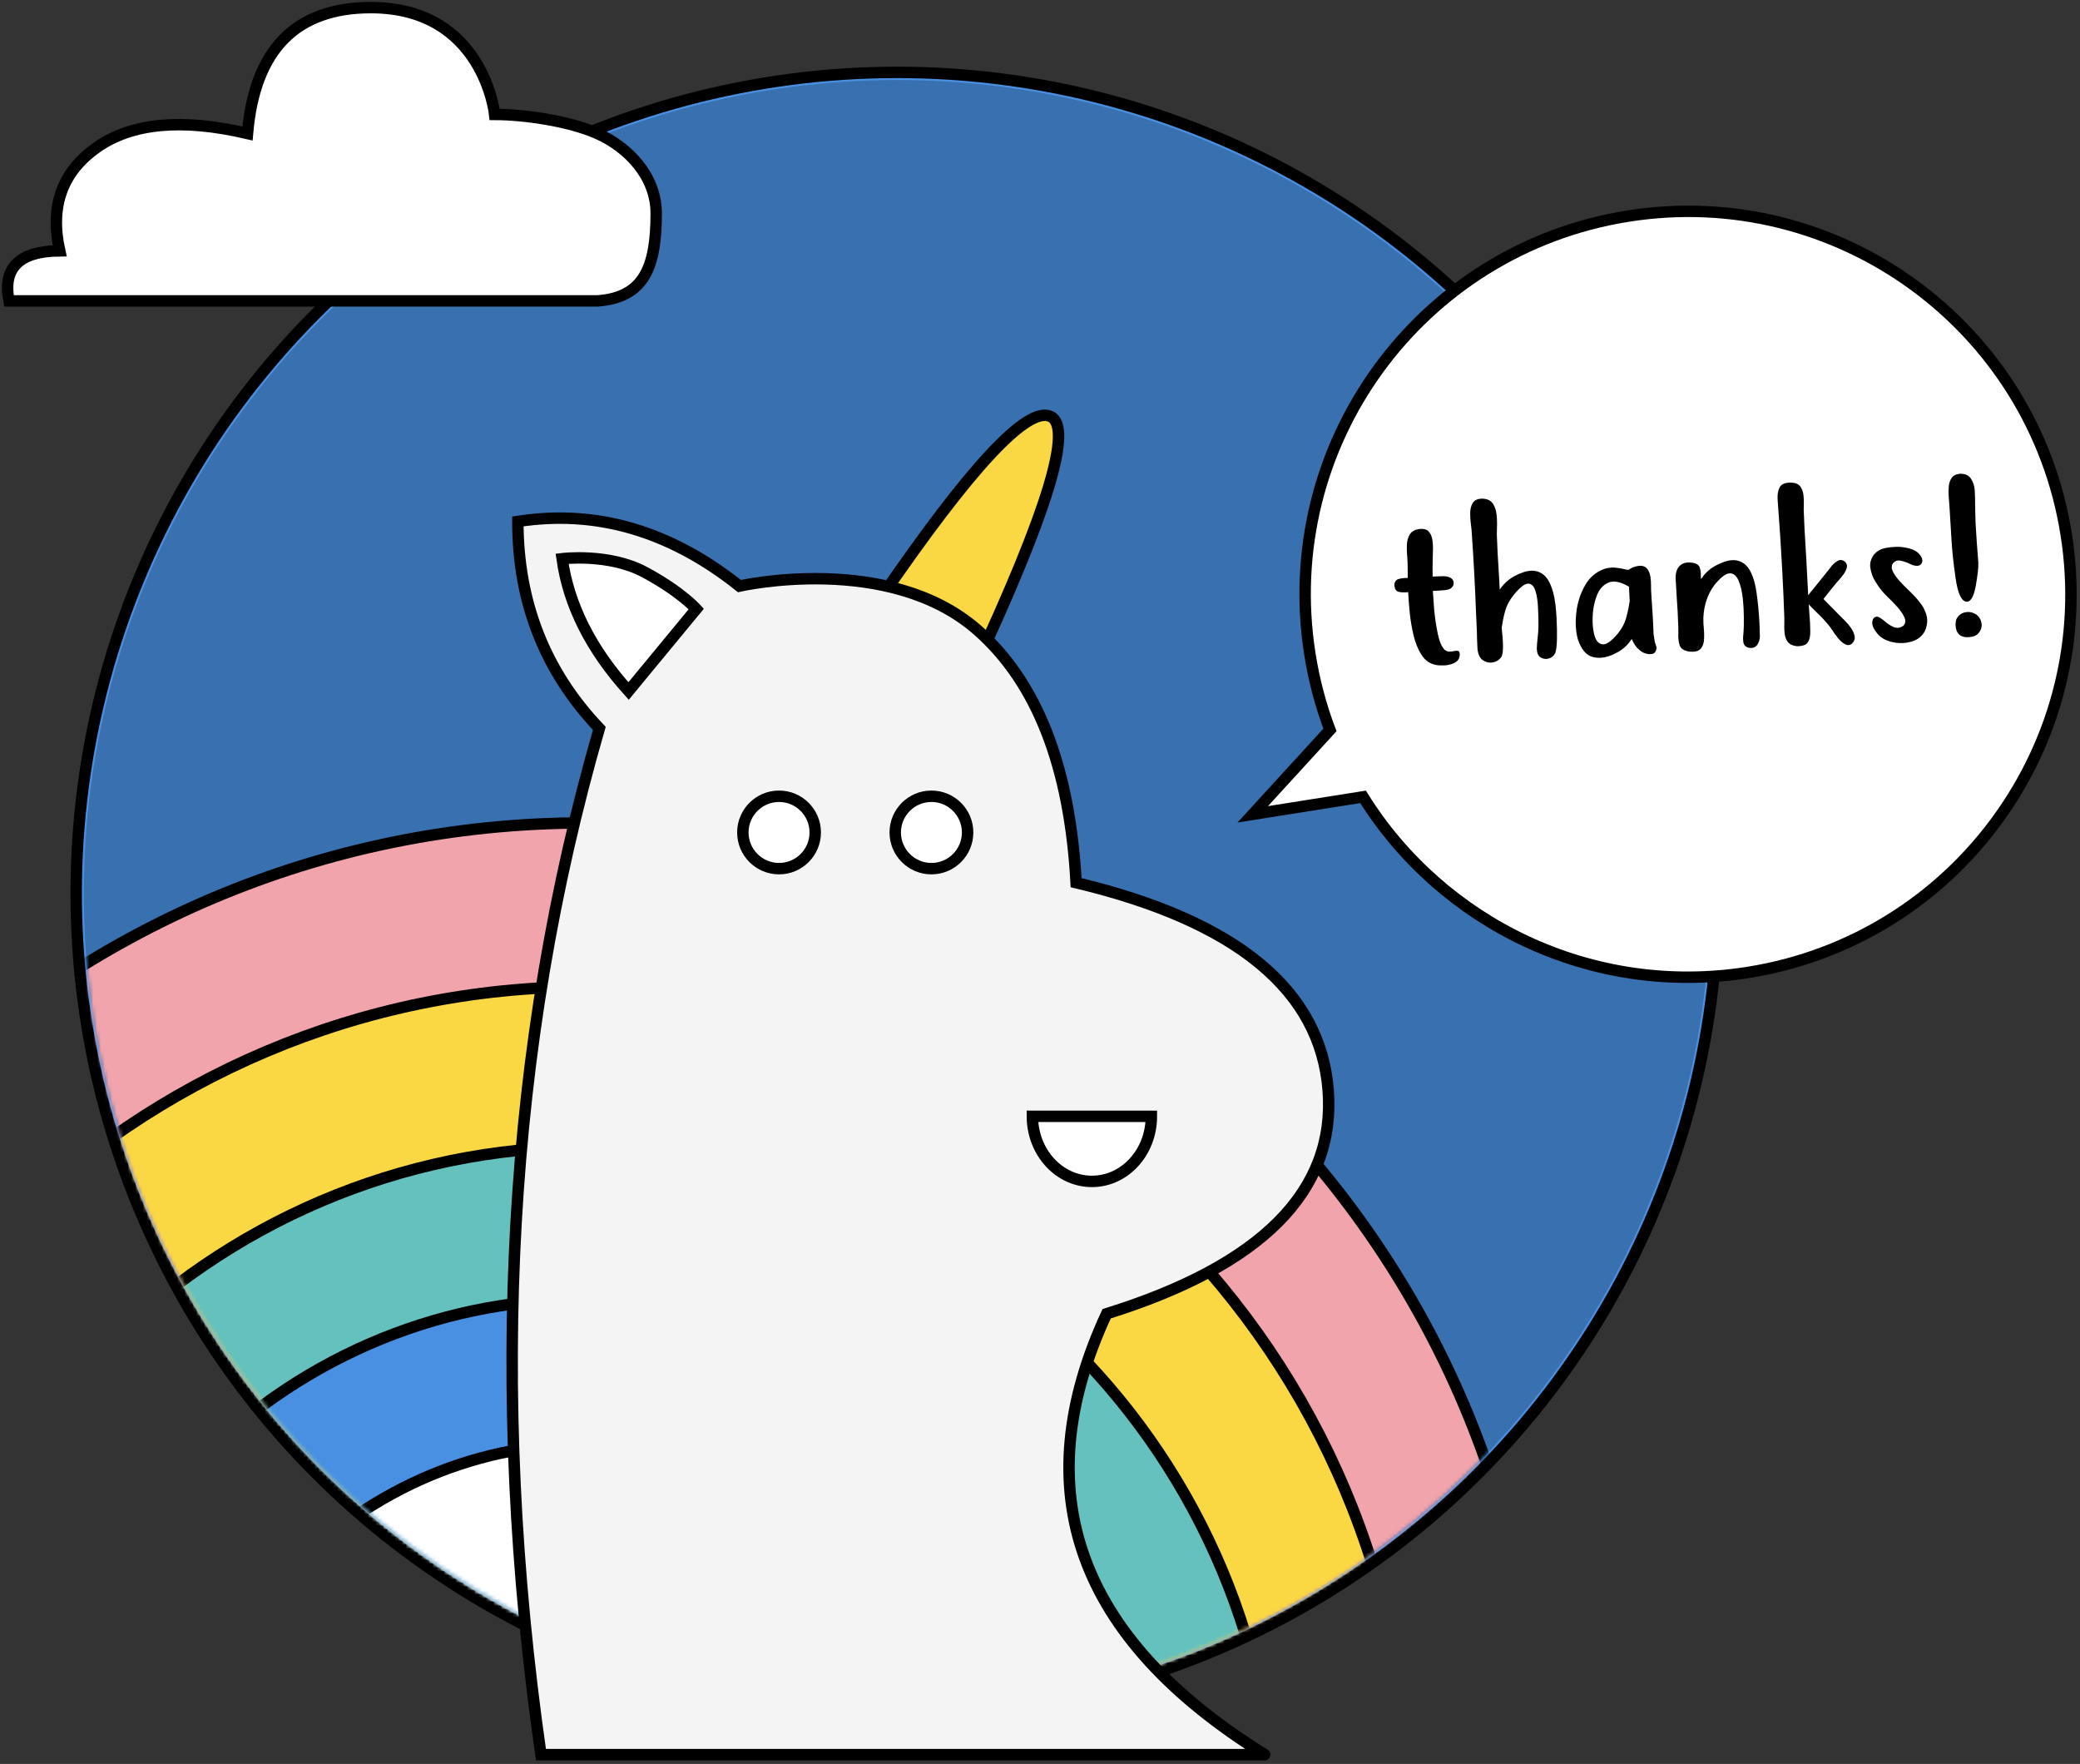 <?xml version="1.0" encoding="UTF-8"?>
<svg width="546px" height="463px" viewBox="0 0 546 463" version="1.1" xmlns="http://www.w3.org/2000/svg" xmlns:xlink="http://www.w3.org/1999/xlink">
    <rect x="0" y="0" width="546" height="463" fill="#333333" stroke="none"/>
    <!-- Generator: Sketch 52.6 (67491) - http://www.bohemiancoding.com/sketch -->
    <title>Group 5</title>
    <desc>Created with Sketch.</desc>
    <defs>
        <circle id="path-1" cx="213.5" cy="213.5" r="213.5"></circle>
    </defs>
    <g id="Page-1" stroke="none" stroke-width="1" fill="none" fill-rule="evenodd">
        <g id="Artboard-Copy-2" transform="translate(-119, -100)">
            <g id="Group-5" transform="translate(121, 102)">
                <g id="Group-3">
                    <g id="Group" transform="translate(18, 17)" fill="#4A90E2" fill-rule="nonzero" stroke="#000000" stroke-width="3">
                        <circle id="Oval" cx="215.5" cy="215.5" r="215.5"></circle>
                    </g>
                    <g id="Path-+-Path-+-Path-+-Path-+-Path-Mask" transform="translate(20, 19)">
                        <mask id="mask-2" fill="white">
                            <use xlink:href="#path-1"></use>
                        </mask>
                        <use id="Mask" fill="#3970AF" fill-rule="nonzero" xlink:href="#path-1"></use>
                        <path d="M382.091,445.546 C382.091,307.173 269.918,195 131.546,195 C-6.827,195 -119,307.173 -119,445.546" id="Path" stroke="#000000" stroke-width="3" fill="#F1A4AB" fill-rule="nonzero" mask="url(#mask-2)"></path>
                        <path d="M348,454 C348,334.706 251.294,238 132,238 C12.706,238 -84,334.706 -84,454" id="Path" stroke="#000000" stroke-width="3" fill="#FAD843" fill-rule="nonzero" mask="url(#mask-2)"></path>
                        <path d="M313,462 C313,361.484 232.187,280 132.5,280 C32.813,280 -48,361.484 -48,462" id="Path" stroke="#000000" stroke-width="3" fill="#64C1BE" fill-rule="nonzero" mask="url(#mask-2)"></path>
                        <path d="M277,470 C277,387.157 211.857,320 131.5,320 C51.143,320 -14,387.157 -14,470" id="Path" stroke="#000000" stroke-width="3" fill="#4A90E2" fill-rule="nonzero" mask="url(#mask-2)"></path>
                        <path d="M244,477 C244,411.278 193.856,358 132,358 C70.144,358 20,411.278 20,477" id="Path" stroke="#000000" stroke-width="3" fill="#FFFFFF" fill-rule="nonzero" mask="url(#mask-2)"></path>
                    </g>
                    <path d="M34.175,76.979 C114.593,76.979 154.802,76.979 154.802,76.979 C167.016,76.106 170.253,68.213 170.253,54.008 C170.253,44.242 162.887,36.62 154.802,33.034 C147.32,29.715 135.451,28.035 127.853,28.035 C127.853,28.035 124.956,-4.26325641e-14 95.375,-4.26325641e-14 C75.654,-4.14891511e-14 64.851,11.011 62.968,33.034 C45.798,29.028 32.636,30.233 23.481,36.648 C14.327,43.063 11.055,52.124 13.667,63.83 C3.071,63.926 -1.363,68.309 0.363,76.979 C0.363,76.979 11.633,76.979 34.175,76.979 Z" id="Path-2" stroke="#000000" stroke-width="3" fill="#FFFFFF" fill-rule="nonzero"></path>
                    <g id="Group-2" transform="translate(132, 107)" fill-rule="nonzero" stroke="#000000" stroke-width="3">
                        <path d="M97,48.274 C120.714,13.615 135.614,-2.381 141.701,0.286 C147.788,2.952 141.066,25.184 121.533,66.979 L97,48.274 Z" id="Path-5" fill="#FAD843"></path>
                        <path d="M8,351.546 C135.475,351.546 198.808,351.546 198,351.546 C148.731,320.968 134.896,282.396 156.494,235.829 C197.253,223.116 216.638,203.593 214.65,177.26 C212.663,150.926 190.606,132.734 148.48,122.683 C146.822,92.228 138.213,70.148 122.654,56.442 C99.314,35.883 60.101,44.833 60.101,44.833 C41.883,30.326 22.495,24.67 1.936,27.865 C1.936,49.084 9.065,67.191 23.325,82.186 C-0.706,165.293 -5.814,255.079 8,351.546 Z" id="Path-4" fill="#F4F4F4"></path>
                        <circle id="Oval" fill="#FFFFFF" cx="70.5" cy="109.5" r="9.5"></circle>
                        <circle id="Oval-Copy" fill="#FFFFFF" cx="110.5" cy="109.5" r="9.5"></circle>
                    </g>
                    <path d="M300.236,308.091 C300.232,298.656 293.237,291.004 284.612,291 C275.986,290.996 268.997,298.642 269,308.077 C269,308.077 300.236,308.091 300.236,308.091 Z" id="Oval-Copy-2" stroke="#000000" stroke-width="3" fill="#FFFFFF" transform="translate(284.618, 299.545) rotate(-180) translate(-284.618, -299.545) "></path>
                    <path d="M145.555,144.649 C145.555,144.649 157.743,143.128 167.157,148.144 C176.57,153.159 180.776,157.837 180.776,157.837 L163,179.375 C153.073,168.361 147.258,156.786 145.555,144.649 Z" id="Shape" stroke="#000000" stroke-width="3" fill="#FFFFFF" fill-rule="nonzero"></path>
                </g>
                <g id="Group-4" transform="translate(305, 39)">
                    <path d="M43.663,155.827 L14.353,155.827 L37.828,137.12 C36.461,130.513 35.743,123.669 35.743,116.657 C35.743,61.153 80.739,16.157 136.243,16.157 C191.748,16.157 236.743,61.153 236.743,116.657 C236.743,172.162 191.748,217.157 136.243,217.157 C94.634,217.157 58.931,191.871 43.663,155.827 Z" id="Combined-Shape" stroke="#000000" stroke-width="3" fill="#FFFFFF" fill-rule="nonzero" transform="translate(125.548, 116.657) rotate(-9) translate(-125.548, -116.657) "></path>
                    <g id="Group-2" transform="translate(135.64, 108.859) rotate(-3) translate(-135.64, -108.859) translate(58.14, 86.859)" fill="#000000">
                        <path d="M4.324,23.729 C4.201,23.729 4.069,23.738 3.929,23.756 L3.56,23.756 C2.962,23.756 2.399,23.686 1.872,23.545 C1.239,23.369 0.879,22.842 0.791,21.963 C0.791,20.996 1.151,20.407 1.872,20.196 C2.382,20.056 2.918,19.985 3.48,19.985 C3.691,19.985 3.902,19.994 4.113,20.012 L4.403,20.012 C4.421,19.396 4.447,18.79 4.482,18.192 C4.518,17.507 4.544,16.813 4.562,16.109 L4.562,14.606 C4.544,14.22 4.535,13.824 4.535,13.42 C4.535,12.77 4.562,12.11 4.614,11.442 C4.702,10.388 4.988,9.478 5.471,8.713 C5.955,7.949 6.776,7.496 7.937,7.355 C8.112,7.338 8.288,7.329 8.464,7.329 C9.413,7.329 10.099,7.593 10.521,8.12 C11.03,8.753 11.32,9.544 11.391,10.493 C11.426,10.915 11.443,11.328 11.443,11.732 C11.443,12.26 11.417,12.77 11.364,13.262 L11.259,14.738 C11.101,16.514 10.995,18.263 10.942,19.985 C11.909,19.985 12.867,20.003 13.816,20.038 C15.24,20.179 16.066,20.645 16.295,21.436 C16.348,21.611 16.374,21.787 16.374,21.963 C16.374,22.525 16.058,23.009 15.425,23.413 C15.021,23.606 14.414,23.712 13.605,23.729 C13.061,23.747 12.542,23.756 12.05,23.756 L11.338,23.756 C11.145,23.756 10.969,23.747 10.811,23.729 L10.811,24.468 C10.811,25.558 10.837,26.964 10.89,28.687 C10.978,30.849 11.18,32.958 11.496,35.015 C11.813,37.071 12.331,38.504 13.052,39.312 C13.438,39.664 13.852,39.857 14.291,39.893 L14.555,39.893 C14.889,39.893 15.214,39.866 15.53,39.813 C15.741,39.778 15.926,39.761 16.084,39.761 C16.295,39.761 16.479,39.787 16.638,39.84 C16.866,39.928 16.98,40.218 16.98,40.71 L16.98,40.921 C16.857,41.817 16.418,42.45 15.662,42.819 C14.906,43.188 14.054,43.391 13.104,43.426 L12.814,43.426 C11.971,43.426 11.241,43.355 10.626,43.215 C9.062,42.846 7.844,41.905 6.974,40.394 C6.104,38.882 5.484,37.098 5.115,35.041 C4.746,32.984 4.518,30.963 4.43,28.977 C4.359,27.307 4.324,25.865 4.324,24.652 L4.324,23.729 Z M21.786,8.305 C21.768,7.936 21.742,7.522 21.707,7.065 C21.654,6.433 21.628,5.782 21.628,5.114 C21.628,4.728 21.637,4.332 21.654,3.928 C21.707,2.838 21.988,1.933 22.498,1.212 C22.955,0.562 23.72,0.236 24.792,0.236 C24.915,0.236 25.047,0.245 25.187,0.263 C26.435,0.403 27.301,0.909 27.784,1.779 C28.268,2.649 28.527,3.673 28.562,4.851 L28.589,5.747 C28.589,6.626 28.545,7.479 28.457,8.305 C28.404,8.832 28.369,9.315 28.351,9.755 C28.316,11.39 28.299,13.016 28.299,14.633 C28.299,15.863 28.307,17.094 28.325,18.324 C28.343,19.484 28.351,20.645 28.351,21.805 L28.351,24.336 C29.301,23.035 30.54,21.972 32.069,21.146 C33.932,20.249 35.514,19.801 36.815,19.801 C37.272,19.801 37.685,19.854 38.054,19.959 C39.566,20.363 40.682,21.365 41.403,22.965 C42.124,24.564 42.572,26.551 42.748,28.924 C42.818,29.803 42.853,31.13 42.853,32.905 C42.853,34.663 42.792,36.395 42.669,38.1 C42.546,39.805 42.335,41.009 42.036,41.712 C41.649,42.415 41.06,42.863 40.269,43.057 C40.041,43.109 39.821,43.136 39.61,43.136 C39.083,43.136 38.591,42.978 38.134,42.661 C37.554,42.257 37.263,41.554 37.263,40.552 L37.263,40.209 C37.334,39.418 37.439,38.609 37.58,37.783 C37.791,36.623 37.931,35.472 38.002,34.329 C38.002,34.013 38.019,33.644 38.054,33.222 C38.107,32.026 38.134,30.673 38.134,29.161 C38.134,27.667 37.989,26.335 37.699,25.167 C37.408,23.998 36.868,23.334 36.077,23.176 C35.989,23.158 35.901,23.149 35.813,23.149 C35.057,23.149 34.012,23.809 32.676,25.127 L32.28,25.549 L31.858,26.023 C30.821,27.184 30.074,28.388 29.617,29.636 C29.16,30.884 28.791,32.211 28.51,33.617 C28.457,33.828 28.404,34.048 28.351,34.276 C28.351,34.575 28.36,34.953 28.378,35.41 C28.43,36.166 28.457,36.957 28.457,37.783 C28.457,38.188 28.448,38.609 28.43,39.049 C28.395,40.367 28.22,41.325 27.903,41.923 C27.376,42.679 26.638,43.136 25.688,43.294 C25.477,43.329 25.275,43.347 25.082,43.347 C24.361,43.347 23.684,43.118 23.052,42.661 C22.243,42.099 21.795,41.088 21.707,39.629 L21.707,38.627 C21.707,37.977 21.716,37.309 21.733,36.623 L21.786,34.936 C21.804,33.494 21.812,32.044 21.812,30.585 C21.865,27.157 21.891,23.73 21.891,20.302 C21.891,16.312 21.856,12.313 21.786,8.305 Z M62.266,25.338 C60.684,24.301 59.304,23.782 58.127,23.782 C57.67,23.782 57.248,23.861 56.861,24.02 C55.455,24.564 54.387,25.676 53.657,27.355 C52.928,29.034 52.484,30.857 52.326,32.826 C52.273,33.459 52.247,34.065 52.247,34.646 C52.247,35.806 52.361,36.852 52.589,37.783 C52.941,39.189 53.609,39.954 54.593,40.077 C54.664,40.095 54.734,40.104 54.804,40.104 C55.789,40.104 57.107,39.207 58.759,37.414 C59.796,36.254 60.539,35.05 60.987,33.802 C61.436,32.554 61.809,31.218 62.108,29.794 L62.266,29.161 L62.266,25.338 Z M62.266,39.102 C61.721,39.822 61.163,40.429 60.592,40.921 C60.021,41.413 59.339,41.87 58.548,42.292 C56.826,43.153 55.244,43.584 53.802,43.584 C53.187,43.584 52.598,43.505 52.036,43.347 C50.172,42.819 48.872,41.158 48.133,38.363 C47.905,37.291 47.791,36.166 47.791,34.988 C47.791,33.811 47.905,32.58 48.133,31.297 C48.573,28.713 49.469,26.384 50.823,24.31 C52.176,22.235 54.004,20.891 56.307,20.275 C56.887,20.152 57.45,20.091 57.995,20.091 C58.399,20.091 58.786,20.126 59.155,20.196 C60.034,20.337 60.763,20.504 61.343,20.697 C61.783,20.838 62.099,20.908 62.293,20.908 L62.345,20.908 C62.363,20.908 62.402,20.891 62.464,20.855 C62.525,20.82 62.6,20.776 62.688,20.724 C62.829,20.653 62.974,20.583 63.123,20.513 C63.273,20.442 63.391,20.39 63.479,20.354 C64.2,20.126 64.833,20.012 65.378,20.012 C66.081,20.012 66.634,20.214 67.039,20.618 C67.742,21.339 68.093,22.508 68.093,24.125 C68.076,24.494 68.067,24.872 68.067,25.259 C68.049,25.716 68.032,26.182 68.014,26.656 C68.014,27.184 68.023,27.992 68.041,29.082 C68.058,30.436 68.076,31.947 68.093,33.617 L68.093,35.226 C68.093,36.263 68.085,37.229 68.067,38.126 C68.19,39.603 68.313,40.481 68.436,40.763 L68.647,41.501 L68.647,41.923 C68.419,42.837 67.962,43.294 67.276,43.294 L66.538,43.294 C65.465,43.101 64.622,42.644 64.006,41.923 C63.409,41.448 62.829,40.508 62.266,39.102 Z M84.975,21.146 C86.838,20.249 88.42,19.801 89.721,19.801 C90.178,19.801 90.591,19.854 90.96,19.959 C92.455,20.363 93.566,21.365 94.296,22.965 C95.025,24.564 95.478,26.551 95.654,28.924 C95.865,31.385 95.97,33.854 95.97,36.333 C95.97,37.651 95.944,38.961 95.891,40.262 C95.838,41.018 95.566,41.721 95.074,42.371 C94.687,42.846 94.177,43.083 93.544,43.083 C93.333,43.083 93.105,43.057 92.859,43.004 C92.033,42.74 91.576,42.23 91.488,41.475 C91.47,41.246 91.461,41.018 91.461,40.789 C91.461,40.279 91.514,39.761 91.62,39.233 C91.655,39.005 91.681,38.794 91.699,38.601 C91.804,37.774 91.892,36.544 91.962,34.909 C91.997,34.171 92.015,33.424 92.015,32.668 C92.015,31.754 91.989,30.813 91.936,29.847 C91.83,28.089 91.554,26.577 91.105,25.312 C90.657,24.046 89.958,23.352 89.009,23.229 L88.798,23.229 C87.884,23.229 86.68,24.002 85.186,25.549 L84.738,26.023 C83.578,27.395 82.707,28.959 82.127,30.717 C81.565,32.422 81.284,34.145 81.284,35.885 L81.284,36.043 C81.284,36.377 81.292,36.72 81.31,37.071 C81.328,37.405 81.336,37.748 81.336,38.1 C81.336,38.768 81.301,39.436 81.231,40.104 C81.143,41.123 80.818,41.94 80.255,42.556 C79.816,43.03 79.139,43.268 78.225,43.268 C77.961,43.268 77.68,43.25 77.381,43.215 C75.887,42.951 75.008,42.336 74.745,41.369 C74.586,40.754 74.507,40.086 74.507,39.365 C74.507,38.943 74.534,38.495 74.586,38.021 L74.639,36.808 C74.674,35.401 74.692,34.013 74.692,32.642 C74.692,31.253 74.674,29.882 74.639,28.528 C74.621,27.034 74.613,25.531 74.613,24.02 C74.613,22.473 75.017,21.33 75.826,20.592 C76.388,20.064 77.126,19.801 78.04,19.801 C78.462,19.801 78.911,19.854 79.385,19.959 C80.334,20.205 80.897,20.636 81.073,21.251 C81.213,21.708 81.284,22.209 81.284,22.754 C81.284,22.965 81.275,23.176 81.257,23.387 C81.24,23.598 81.231,23.817 81.231,24.046 C81.231,24.187 81.248,24.257 81.284,24.257 L81.31,24.257 C81.345,24.257 81.389,24.222 81.442,24.151 C81.512,24.081 81.582,23.993 81.653,23.888 L81.969,23.466 C82.321,23.079 82.699,22.719 83.103,22.385 L83.156,22.332 C83.718,21.875 84.325,21.479 84.975,21.146 Z M102.437,4.877 L102.437,4.376 C102.437,3.198 102.656,2.214 103.096,1.423 C103.535,0.649 104.405,0.263 105.706,0.263 C105.9,0.263 106.093,0.271 106.286,0.289 C107.376,0.412 108.132,0.79 108.554,1.423 C108.976,2.056 109.213,2.82 109.266,3.717 C109.283,4.016 109.292,4.314 109.292,4.613 C109.292,5.193 109.266,5.791 109.213,6.406 C109.178,6.811 109.152,7.197 109.134,7.566 C109.099,9.184 109.081,10.818 109.081,12.471 C109.081,13.701 109.09,14.94 109.108,16.188 C109.125,17.683 109.134,19.15 109.134,20.592 L109.134,30.031 C109.38,29.732 109.653,29.425 109.951,29.108 C110.074,28.985 110.197,28.854 110.321,28.713 C111.973,26.902 113.608,25.074 115.225,23.229 C115.278,23.158 115.339,23.088 115.409,23.018 C115.849,22.455 116.42,21.963 117.123,21.541 C117.44,21.348 117.747,21.251 118.046,21.251 C118.415,21.251 118.784,21.392 119.154,21.673 C119.523,22.042 119.707,22.437 119.707,22.859 C119.707,23.018 119.681,23.176 119.628,23.334 C119.452,23.932 119.118,24.525 118.626,25.114 C118.134,25.703 117.659,26.226 117.202,26.683 L116.701,27.184 C115.471,28.52 114.267,29.873 113.089,31.244 C114.091,32.404 115.102,33.547 116.121,34.672 C116.93,35.568 117.747,36.482 118.573,37.414 C118.995,37.871 119.435,38.46 119.892,39.181 C120.349,39.901 120.63,40.64 120.736,41.396 C120.753,41.501 120.762,41.606 120.762,41.712 C120.762,42.31 120.489,42.846 119.945,43.32 C119.628,43.549 119.312,43.663 118.995,43.663 C118.696,43.663 118.398,43.566 118.099,43.373 C117.466,42.986 116.868,42.397 116.306,41.606 C115.743,40.815 115.251,40.051 114.829,39.312 C114.548,38.838 114.302,38.46 114.091,38.179 C113.212,36.983 112.219,35.806 111.112,34.646 C110.672,34.171 110.259,33.714 109.872,33.274 L109.398,32.721 L109.16,32.457 C109.16,33.178 109.169,33.942 109.187,34.751 C109.222,35.577 109.239,36.386 109.239,37.177 C109.239,37.95 109.222,38.715 109.187,39.471 C109.152,40.807 108.87,41.791 108.343,42.424 C107.886,42.986 107.104,43.268 105.996,43.268 C105.821,43.268 105.636,43.259 105.443,43.241 C104.37,43.065 103.614,42.666 103.175,42.042 C102.736,41.417 102.489,40.657 102.437,39.761 C102.419,39.462 102.41,39.163 102.41,38.864 C102.41,38.284 102.437,37.687 102.489,37.071 C102.525,36.562 102.551,36.078 102.569,35.621 C102.639,31.613 102.674,27.605 102.674,23.598 C102.674,17.357 102.595,11.117 102.437,4.877 Z M133.979,18.641 C136.352,19.01 137.934,19.687 138.725,20.671 C139.27,21.321 139.542,21.919 139.542,22.464 C139.542,22.728 139.472,22.974 139.331,23.202 C139.085,23.624 138.689,23.835 138.145,23.835 C137.793,23.835 137.38,23.747 136.905,23.571 C136.765,23.483 136.598,23.396 136.404,23.308 C135.666,22.886 134.84,22.543 133.926,22.279 C133.68,22.209 133.451,22.174 133.24,22.174 C132.643,22.174 132.133,22.429 131.711,22.938 C131.518,23.237 131.421,23.571 131.421,23.94 C131.421,24.292 131.518,24.687 131.711,25.127 C132.115,25.988 132.682,26.854 133.412,27.724 C134.141,28.594 134.813,29.354 135.429,30.005 C135.745,30.321 135.991,30.585 136.167,30.796 C137.081,31.798 137.89,32.831 138.593,33.894 C139.296,34.958 139.744,36.087 139.938,37.282 C139.973,37.546 139.99,37.818 139.99,38.1 C139.99,39.031 139.735,40.016 139.226,41.053 C138.487,42.266 137.406,43.083 135.982,43.505 C135.104,43.751 134.216,43.874 133.319,43.874 C132.722,43.874 132.124,43.821 131.526,43.716 C129.997,43.435 128.714,42.881 127.677,42.055 C127.009,41.492 126.42,40.71 125.91,39.708 C125.664,39.198 125.541,38.724 125.541,38.284 C125.541,37.827 125.664,37.405 125.91,37.019 C126.209,36.737 126.508,36.597 126.807,36.597 C126.947,36.597 127.097,36.632 127.255,36.702 C127.694,36.931 128.116,37.238 128.521,37.625 L128.758,37.862 C128.793,37.88 128.819,37.897 128.837,37.915 C129.452,38.53 130.164,39.058 130.973,39.497 C131.377,39.708 131.781,39.813 132.186,39.813 C132.607,39.813 133.038,39.699 133.478,39.471 C133.987,39.119 134.242,38.662 134.242,38.1 C134.242,37.836 134.189,37.555 134.084,37.256 C133.732,36.307 133.135,35.313 132.291,34.276 C131.447,33.239 130.665,32.343 129.944,31.587 C129.54,31.147 129.241,30.813 129.048,30.585 C128.31,29.688 127.611,28.634 126.952,27.421 C126.292,26.208 125.91,24.969 125.805,23.703 C125.787,23.562 125.778,23.431 125.778,23.308 C125.778,22.2 126.183,21.172 126.991,20.223 C127.87,19.344 128.96,18.834 130.261,18.693 C130.999,18.605 131.711,18.562 132.397,18.562 C132.941,18.562 133.469,18.588 133.979,18.641 Z M147.327,6.063 L147.327,5.721 C147.327,5.035 147.371,4.323 147.459,3.585 C147.564,2.724 147.841,1.977 148.289,1.344 C148.738,0.711 149.463,0.359 150.465,0.289 C151.836,0.289 152.803,0.746 153.365,1.66 C153.928,2.574 154.218,3.646 154.235,4.877 C154.235,6.371 154.191,7.883 154.103,9.412 C154.051,10.695 154.015,11.987 153.998,13.288 C154.015,16.804 154.077,20.319 154.182,23.835 C154.147,25.206 153.813,27.232 153.18,29.913 C152.548,32.593 151.704,33.934 150.649,33.934 C149.261,33.811 148.382,31.719 148.013,27.658 C147.643,23.598 147.459,20.135 147.459,17.27 C147.459,15.23 147.441,13.191 147.406,11.152 L147.406,10.783 C147.388,10.062 147.38,9.342 147.38,8.621 C147.362,7.777 147.345,6.925 147.327,6.063 Z M147.643,38.363 C148.223,37.379 149.023,36.816 150.043,36.676 C150.236,36.641 150.43,36.623 150.623,36.623 C151.414,36.623 152.161,36.869 152.864,37.361 C153.655,37.994 154.095,38.803 154.182,39.787 C154.2,39.893 154.209,39.998 154.209,40.104 C154.209,40.947 153.884,41.694 153.233,42.345 C152.653,42.942 151.783,43.241 150.623,43.241 C150.359,43.241 150.087,43.224 149.805,43.188 C148.61,42.96 147.863,42.362 147.564,41.396 C147.424,40.956 147.353,40.499 147.353,40.024 C147.353,39.479 147.45,38.926 147.643,38.363 Z" id="thanks!"></path>
                    </g>
                </g>
            </g>
        </g>
    </g>
</svg>